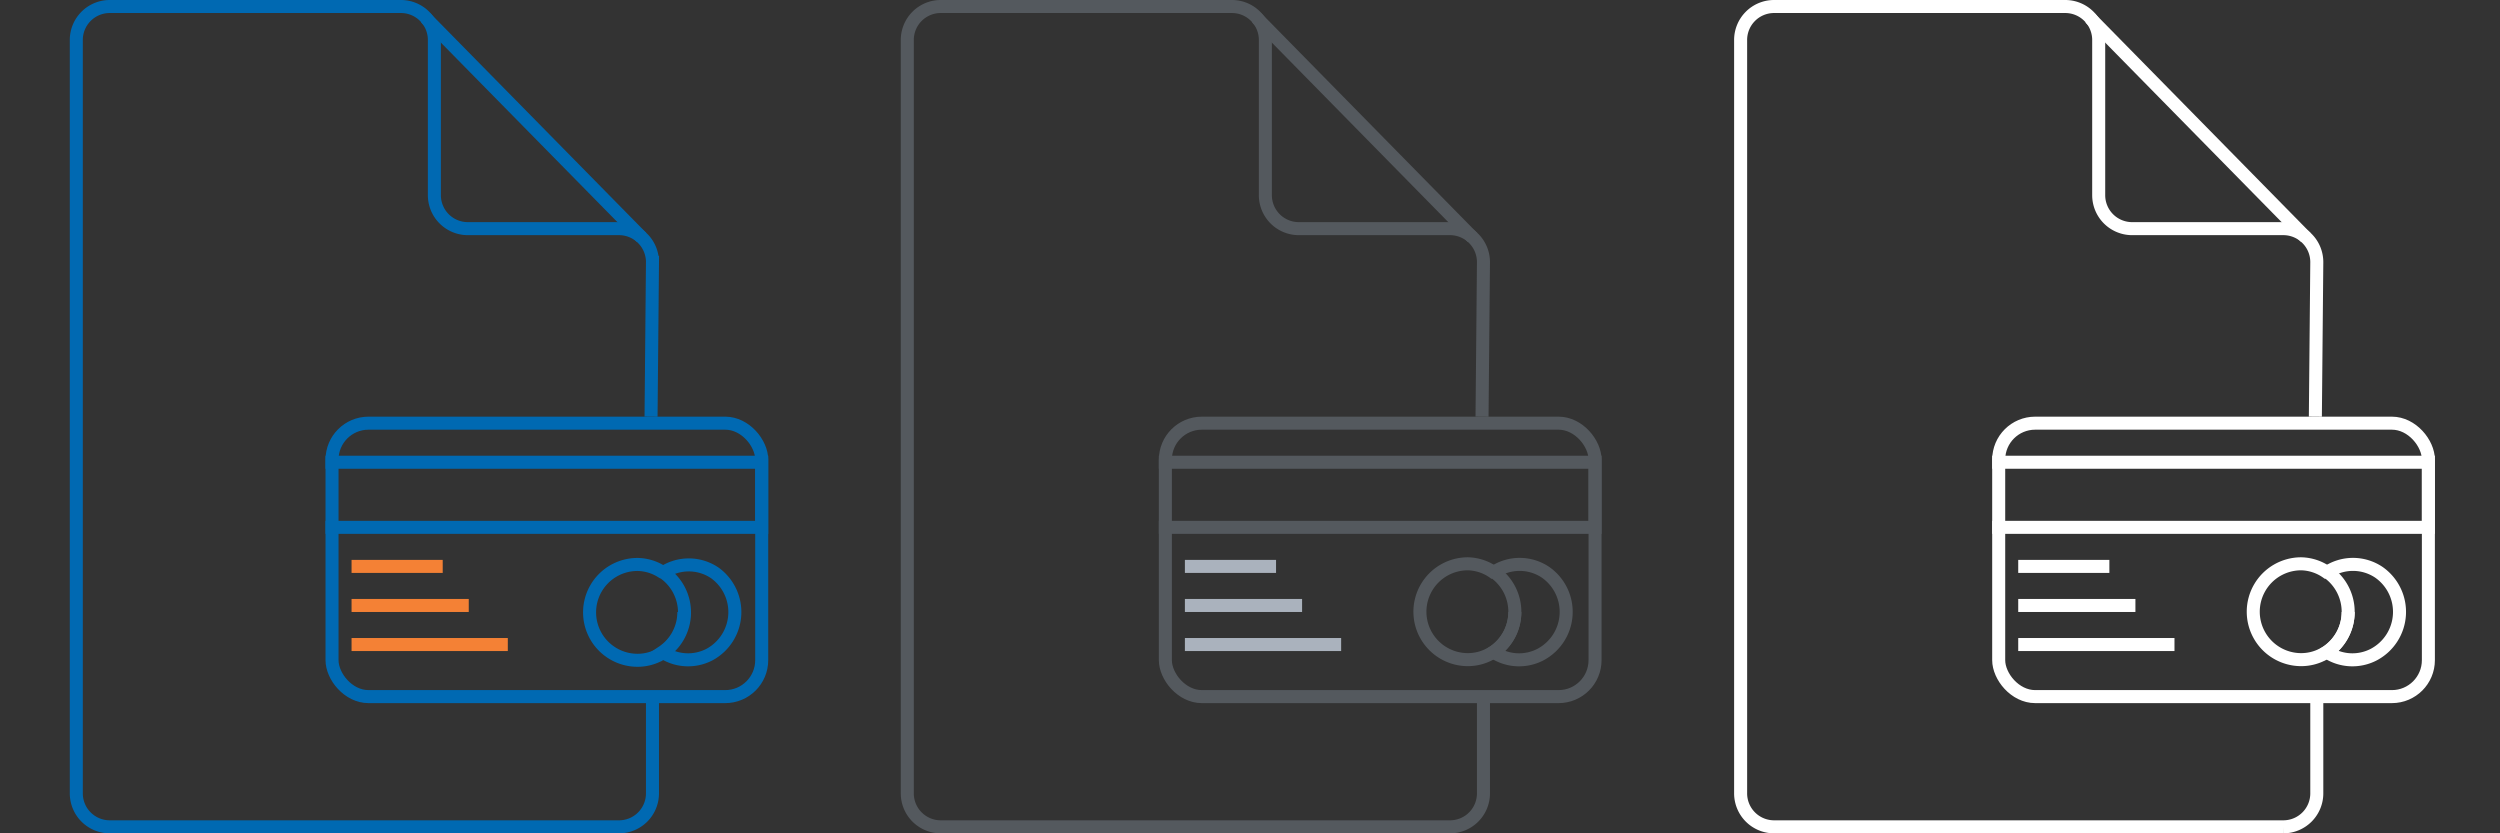 <svg id="Livello_1" data-name="Livello 1" xmlns="http://www.w3.org/2000/svg" viewBox="0 0 192 64">
    <rect x="0" y="0" width="192" height="64" fill="#333333" stroke="none"/>
    <defs>
        <style>
            .cls-1,
            .cls-2,
            .cls-3,
            .cls-4,
            .cls-5 {
                fill: none;
                stroke-miterlimit: 10;
            }
            .cls-1 {
                stroke: #0069b2;
            }
            .cls-2 {
                stroke: #f48135;
            }
            .cls-3 {
                stroke: #54595e;
            }
            .cls-4 {
                stroke: #aab2bd;
            }
            .cls-5 {
                stroke: #fff;
            }
        </style>
        <view id="color" viewBox="0 0 64 64"/>
        <view id="grey" viewBox="64 0 64 64"/>
        <view id="white" viewBox="128 0 64 64"/>
    </defs><path class="cls-1" d="M50,32l.11-11.85a2.57,2.57,0,0,0-2.54-2.59H35.9A2.57,2.57,0,0,1,33.36,15l0-11.88A2.57,2.57,0,0,0,30.78.5H8.4A2.57,2.57,0,0,0,5.86,3.09V60.91A2.57,2.57,0,0,0,8.4,63.5H47.57a2.57,2.57,0,0,0,2.54-2.59V53.14"/><path class="cls-1" d="M32.7,1.38,49.27,18.23Z"/><rect class="cls-1" x="25.5" y="32.5" width="33" height="21" rx="2.8" ry="2.8"/><polyline class="cls-1" points="25 40.5 58.5 40.5 58.5 35.5 25 35.5"/><line class="cls-2" x1="34" y1="43.5" x2="27" y2="43.5"/><line class="cls-2" x1="27" y1="46.5" x2="36" y2="46.5"/><line class="cls-2" x1="39" y1="49.5" x2="27" y2="49.5"/><path class="cls-1" d="M52.52,47a3.69,3.69,0,0,1-1.64,3.08,3.55,3.55,0,0,0,3.63.18A3.71,3.71,0,0,0,54.9,44a3.56,3.56,0,0,0-4,0"/><path class="cls-1" d="M50.88,43.95,51,44a3.72,3.72,0,0,1-.07,6.12l-.31.18a3.54,3.54,0,0,1-1.66.41,3.68,3.68,0,0,1,0-7.36A3.55,3.55,0,0,1,50.88,43.95Z"/><path class="cls-3" d="M113.82,32l.11-11.85a2.57,2.57,0,0,0-2.54-2.59H99.72A2.57,2.57,0,0,1,97.18,15l0-11.88A2.57,2.57,0,0,0,94.6.5H72.22a2.57,2.57,0,0,0-2.54,2.59V60.91a2.57,2.57,0,0,0,2.54,2.59h39.17a2.57,2.57,0,0,0,2.54-2.59V53.14"/><path class="cls-3" d="M96.52,1.38l16.57,16.86Z"/><rect class="cls-3" x="89.5" y="32.5" width="33" height="21" rx="2.8" ry="2.8"/><polyline class="cls-3" points="89 40.5 122.5 40.5 122.5 35.5 89 35.5"/><line class="cls-4" x1="98" y1="43.5" x2="91" y2="43.5"/><line class="cls-4" x1="91" y1="46.5" x2="100" y2="46.5"/><line class="cls-4" x1="103" y1="49.5" x2="91" y2="49.5"/><path class="cls-3" d="M116.34,47a3.69,3.69,0,0,1-1.64,3.08,3.55,3.55,0,0,0,3.63.18,3.71,3.71,0,0,0,.38-6.3,3.56,3.56,0,0,0-4,0"/><path class="cls-3" d="M114.7,43.95l.07,0a3.72,3.72,0,0,1-.07,6.12l-.31.18a3.54,3.54,0,0,1-1.66.41,3.68,3.68,0,0,1,0-7.36A3.55,3.55,0,0,1,114.7,43.95Z"/><path class="cls-5" d="M177.82,32l.11-11.85a2.57,2.57,0,0,0-2.54-2.59H163.72A2.57,2.57,0,0,1,161.18,15l0-11.88A2.57,2.57,0,0,0,158.6.5H136.22a2.57,2.57,0,0,0-2.54,2.59V60.91a2.57,2.57,0,0,0,2.54,2.59h39.17a2.57,2.57,0,0,0,2.54-2.59V53.14"/><path class="cls-5" d="M160.52,1.38l16.57,16.86Z"/><rect class="cls-5" x="153.5" y="32.5" width="33" height="21" rx="2.8" ry="2.8"/><polyline class="cls-5" points="153 40.5 186.5 40.5 186.5 35.5 153 35.5"/><line class="cls-5" x1="162" y1="43.5" x2="155" y2="43.5"/><line class="cls-5" x1="155" y1="46.5" x2="164" y2="46.5"/><line class="cls-5" x1="167" y1="49.5" x2="155" y2="49.5"/><path class="cls-5" d="M180.34,47a3.69,3.69,0,0,1-1.64,3.08,3.55,3.55,0,0,0,3.63.18,3.71,3.71,0,0,0,.38-6.3,3.56,3.56,0,0,0-4,0"/><path class="cls-5" d="M178.7,43.95l.07,0a3.72,3.72,0,0,1-.07,6.12l-.31.18a3.54,3.54,0,0,1-1.66.41,3.68,3.68,0,0,1,0-7.36A3.55,3.55,0,0,1,178.7,43.95Z"/></svg>
